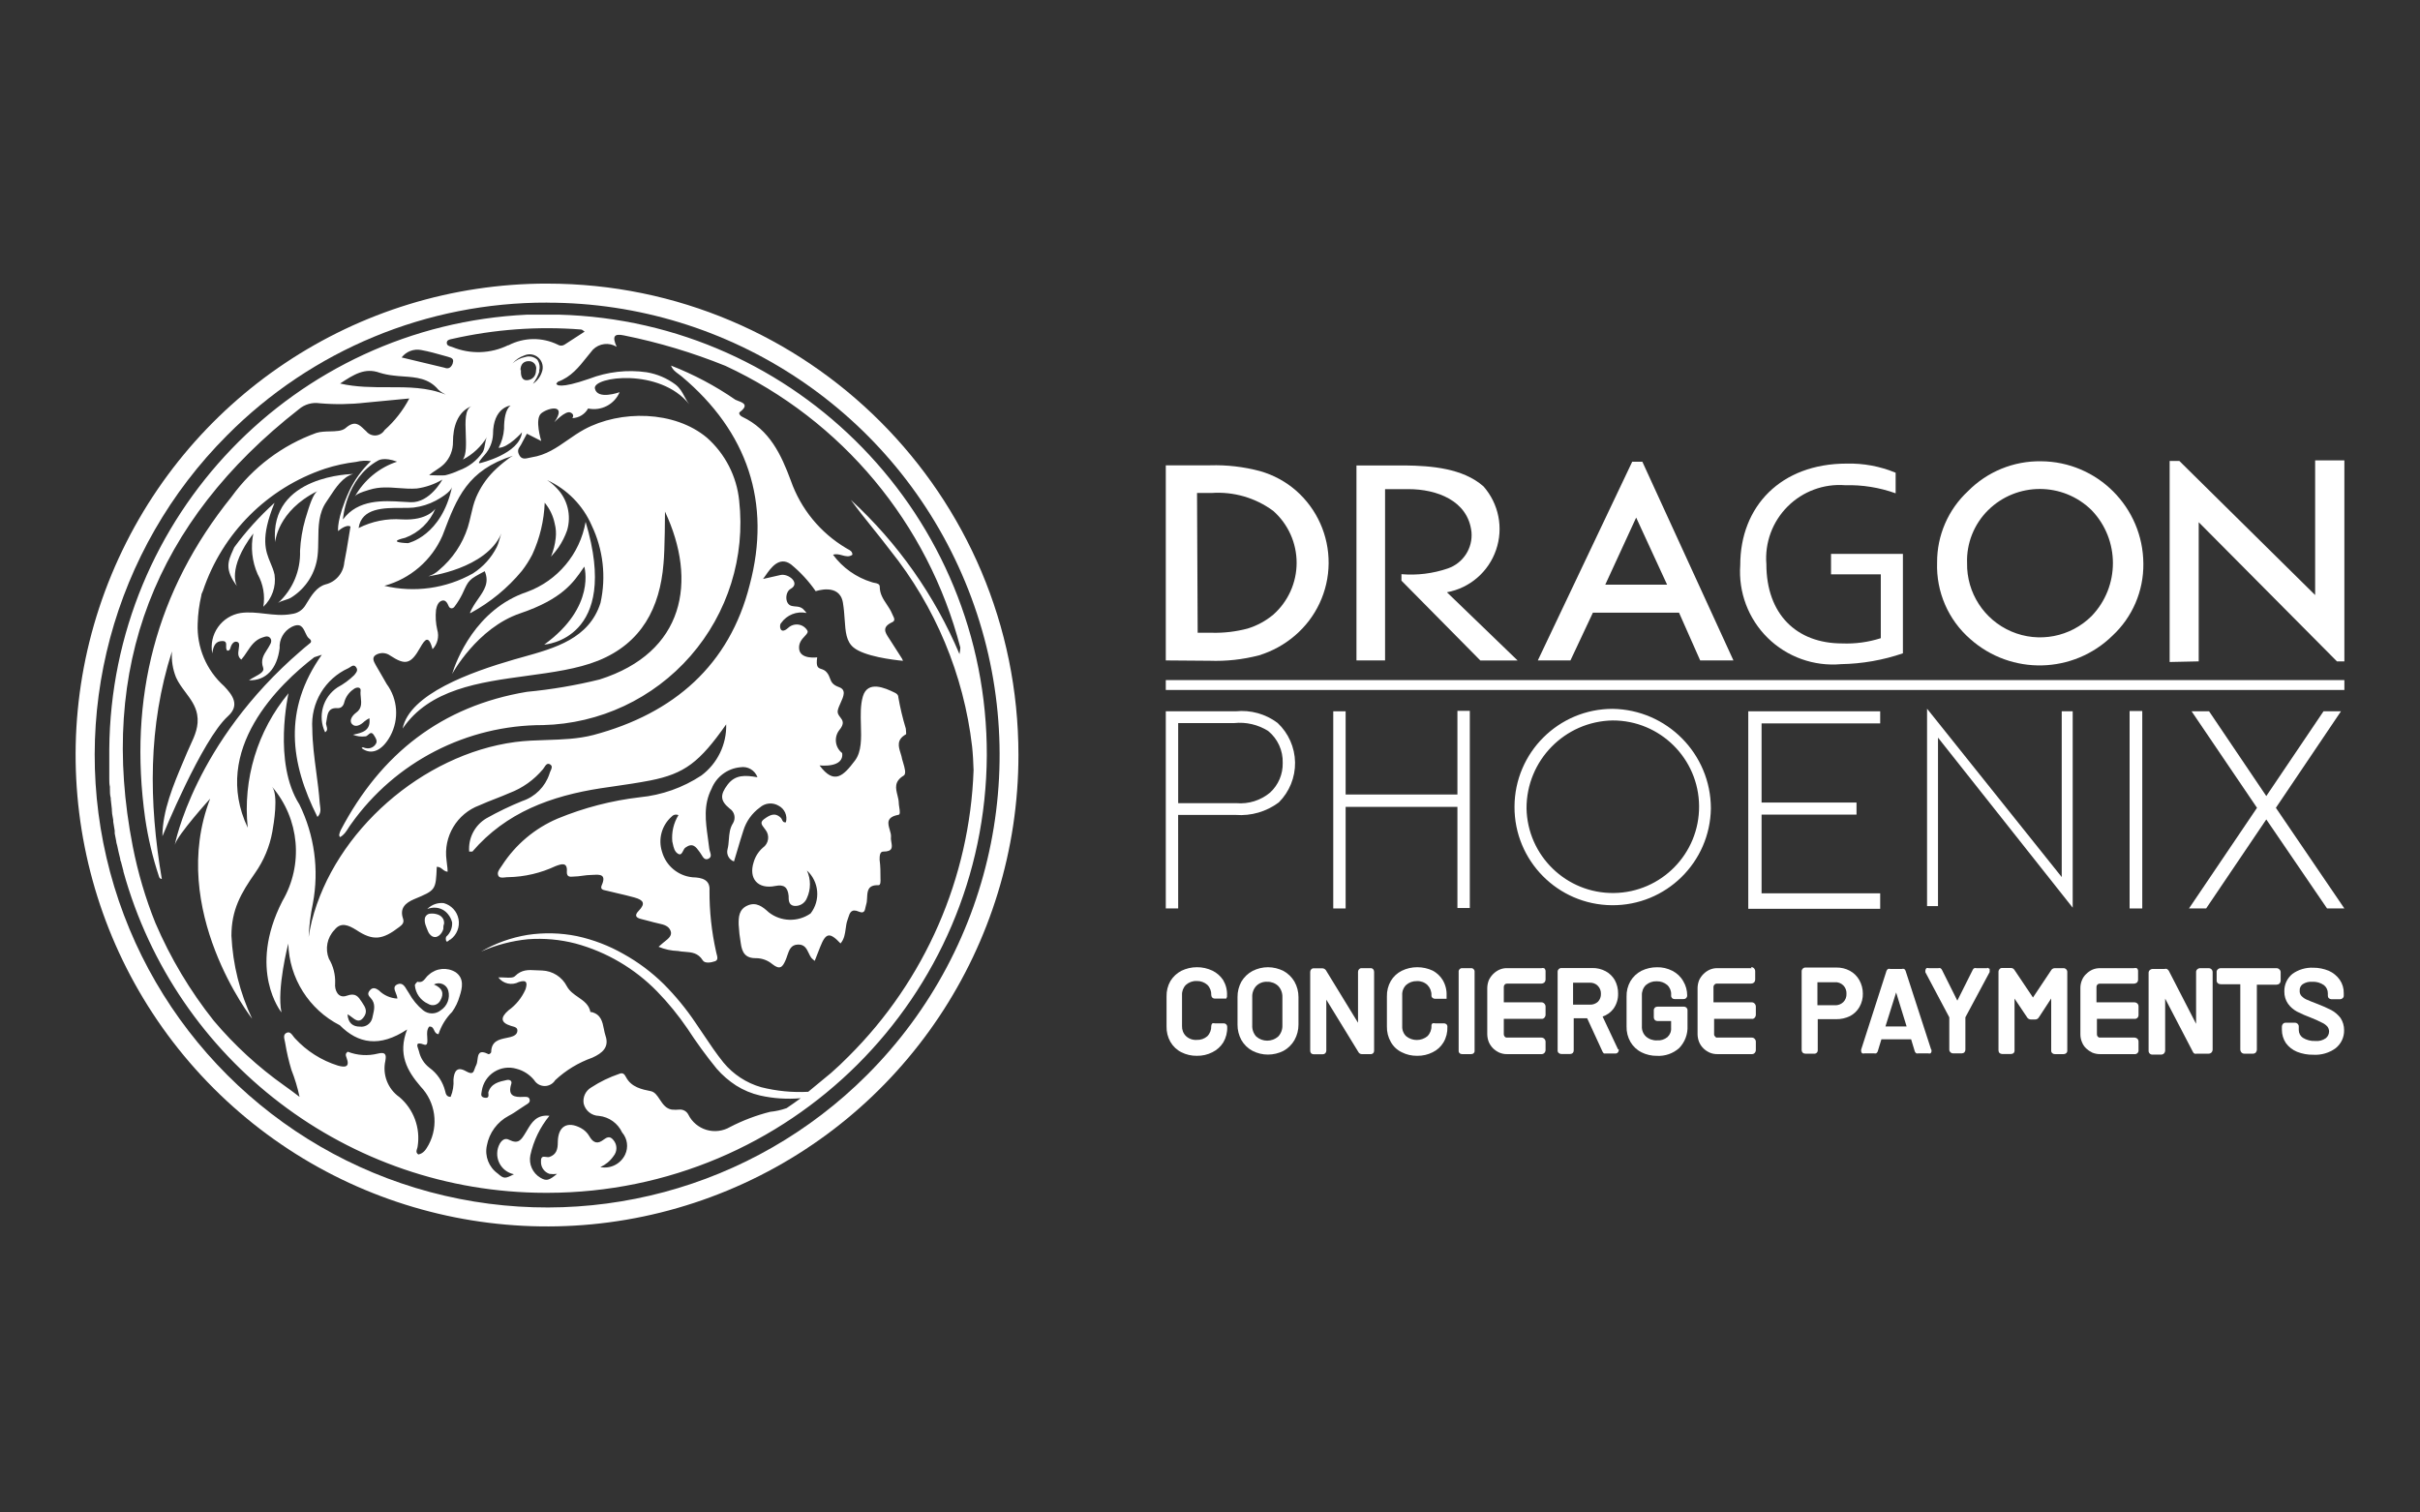 <svg width="128" height="80" viewBox="0 0 128 80" fill="none" xmlns="http://www.w3.org/2000/svg">
<rect x="0" y="0" width="128" height="80" fill="#333333" stroke="none"/>
<g id="logo / payment method / dragon phoenix / white">
<g id="logo">
<path d="M27.517 32.44C25.221 33.219 23.913 35.652 23.913 35.652C24.128 34.946 25.149 32.226 27.869 31.31C29.492 30.717 30.677 29.303 30.975 27.603C32.845 33.853 28.785 34.095 28.785 34.095C31.557 32.088 30.904 29.969 30.904 29.969L30.851 30.046C30.334 30.807 29.736 31.688 27.517 32.44Z" fill="white"/>
<path d="M23.599 49.547C23.816 49.356 23.932 49.077 23.914 48.789C23.874 48.63 23.802 48.483 23.698 48.357C23.539 48.153 23.302 48.027 23.043 48.011C22.893 48 22.74 48.025 22.599 48.082C22.826 47.85 23.146 47.735 23.468 47.768C23.872 47.877 24.175 48.206 24.253 48.617C24.329 49.026 24.164 49.445 23.829 49.691C23.805 49.691 23.776 49.716 23.745 49.742C23.71 49.773 23.673 49.806 23.638 49.803C23.573 49.796 23.579 49.625 23.579 49.625L23.599 49.547Z" fill="white"/>
<path d="M23.154 48.372C23.03 48.328 22.899 48.312 22.768 48.325C22.629 48.329 22.508 48.426 22.474 48.562C22.455 48.682 22.467 48.805 22.507 48.921C22.547 49.039 22.592 49.149 22.638 49.26C22.679 49.36 22.748 49.445 22.834 49.509C23.115 49.687 23.383 49.391 23.449 49.137C23.449 49.045 23.449 48.954 23.487 48.862C23.495 48.775 23.48 48.686 23.442 48.607C23.379 48.495 23.277 48.411 23.155 48.372H23.154Z" fill="white"/>
<path d="M14.555 28.682C14.555 28.682 14.654 27.028 16.805 25.968C16.564 26.088 16.341 26.825 16.214 27.245C16.19 27.325 16.169 27.395 16.152 27.445C15.993 27.995 15.899 28.562 15.87 29.133C15.907 30.179 15.481 31.189 14.706 31.893C14.796 31.827 14.929 31.785 15.062 31.742C15.181 31.705 15.301 31.667 15.393 31.611C16.176 31.127 16.694 30.31 16.798 29.394C16.829 29.12 16.832 28.835 16.835 28.549C16.842 27.848 16.849 27.138 17.263 26.543C17.317 26.465 17.374 26.377 17.434 26.286C17.747 25.807 18.138 25.209 18.682 25.072C18.682 25.072 14.222 25.105 14.555 28.681V28.682Z" fill="white"/>
<path d="M12.535 31.002C12.535 31.002 11.972 30.107 13.398 28.217C13.25 28.941 13.329 29.693 13.627 30.368C13.922 30.892 14.029 31.503 13.928 32.094C14.389 31.658 14.61 31.028 14.522 30.399C14.474 30.173 14.393 29.977 14.309 29.779C14.042 29.14 13.76 28.464 14.522 26.594C13.734 27.305 13.019 28.094 12.39 28.949C12.367 29.002 12.344 29.053 12.322 29.103C12.063 29.682 11.867 30.118 12.535 31.002Z" fill="white"/>
<path d="M19.375 25.098V24.927C19.377 24.984 19.377 25.04 19.375 25.098Z" fill="white"/>
<path fill-rule="evenodd" clip-rule="evenodd" d="M52.195 39.956C52.231 27.326 42.181 16.977 29.556 16.643H27.881C15.58 17.226 5.877 27.318 5.78 39.635V41.172C5.78 41.323 5.78 41.473 5.813 41.617V41.715C5.813 41.884 5.813 42.047 5.858 42.211V42.277L5.917 42.8V42.859C5.917 42.98 5.94 43.104 5.963 43.225C5.972 43.274 5.982 43.322 5.989 43.369C5.992 43.399 5.992 43.43 5.989 43.46L6.067 43.939C6.071 43.985 6.071 44.034 6.067 44.081L6.146 44.487C6.146 44.542 6.163 44.598 6.179 44.654C6.186 44.676 6.193 44.699 6.198 44.722C6.207 44.757 6.215 44.801 6.225 44.848C6.237 44.907 6.249 44.972 6.264 45.029C6.273 45.068 6.283 45.11 6.293 45.154C6.31 45.228 6.328 45.308 6.349 45.382C6.363 45.434 6.365 45.463 6.366 45.485C6.368 45.513 6.369 45.529 6.395 45.565C6.428 45.706 6.467 45.846 6.505 45.987L6.525 46.057V46.089C9.301 56.125 18.43 63.08 28.844 63.092H28.967C41.752 63.073 52.126 52.74 52.195 39.955V39.956ZM42.752 57.748C41.915 57.793 41.074 57.711 40.261 57.506C39.479 57.283 38.783 56.827 38.265 56.199C37.886 55.73 37.547 55.224 37.203 54.711C37.067 54.508 36.93 54.303 36.789 54.1C36.296 53.364 35.733 52.68 35.108 52.052C34.474 51.426 33.756 50.89 32.976 50.457C32.21 50.02 31.381 49.701 30.518 49.515C29.657 49.34 28.771 49.319 27.902 49.45C27.035 49.592 26.202 49.891 25.443 50.333C26.232 49.984 27.07 49.763 27.928 49.679C28.775 49.617 29.628 49.693 30.453 49.908C32.086 50.353 33.572 51.227 34.755 52.439C35.344 53.044 35.88 53.701 36.357 54.4C36.836 55.136 37.352 55.846 37.907 56.526C38.208 56.872 38.555 57.172 38.941 57.421C39.329 57.664 39.755 57.842 40.202 57.945C40.907 58.103 41.633 58.151 42.353 58.088C42.105 58.271 41.856 58.442 41.608 58.612C41.327 58.713 41.034 58.778 40.738 58.807C40 58.992 39.288 59.262 38.612 59.612C38.236 59.831 37.787 59.886 37.369 59.763C36.952 59.639 36.603 59.347 36.409 58.957C36.32 58.78 36.132 58.672 35.931 58.69C35.8 58.703 35.666 58.703 35.533 58.69C35.218 58.641 35.053 58.391 34.898 58.156C34.763 57.951 34.635 57.758 34.422 57.715L34.413 57.713C33.957 57.622 33.394 57.509 33.114 56.977C33.029 56.806 32.936 56.721 32.754 56.799C32.231 56.977 31.732 57.217 31.27 57.52C30.973 57.693 30.815 58.031 30.871 58.37C30.96 58.747 31.294 59.016 31.681 59.023C32.214 59.08 32.679 59.413 32.905 59.899C33.188 60.226 33.249 60.688 33.062 61.077C32.824 61.567 32.287 61.836 31.754 61.731C32.032 61.606 32.273 61.407 32.447 61.155C32.656 60.909 32.656 60.55 32.447 60.305C32.249 60.052 32.085 60.167 31.914 60.288C31.887 60.307 31.86 60.327 31.832 60.345C31.517 60.547 31.315 60.345 31.178 60.108C31.072 59.92 30.913 59.765 30.72 59.664C30.007 59.285 29.511 59.566 29.504 60.416C29.504 60.796 29.426 61.071 29.06 61.195C29.004 61.211 28.939 61.202 28.877 61.193C28.736 61.173 28.605 61.155 28.614 61.437C28.6 61.731 28.785 61.999 29.065 62.09C29.198 62.107 29.332 62.107 29.464 62.09C29.032 62.443 28.902 62.482 28.581 62.292C28.171 62.049 27.958 61.572 28.052 61.103C28.219 60.338 28.564 59.623 29.06 59.018C28.379 58.94 28.114 59.386 27.891 59.762C27.866 59.805 27.841 59.847 27.816 59.887L27.793 59.924C27.566 60.295 27.421 60.532 26.934 60.291C26.725 60.174 26.554 60.291 26.437 60.488C26.265 60.796 26.251 61.168 26.398 61.489C26.545 61.809 26.836 62.04 27.183 62.109C26.718 62.346 26.66 62.365 26.326 62.071C25.857 61.736 25.63 61.155 25.751 60.593C25.876 59.918 26.301 59.339 26.908 59.018C27.101 58.921 27.281 58.798 27.46 58.674C27.574 58.596 27.687 58.519 27.804 58.448L27.827 58.434C27.938 58.367 28.05 58.301 28.013 58.154C27.977 58.013 27.864 58.015 27.741 58.017C27.727 58.017 27.713 58.017 27.698 58.017C27.202 58.048 26.836 57.976 27.045 57.323C27.097 57.146 26.927 57.094 26.796 57.127C26.392 57.212 25.967 57.31 25.828 57.781C25.828 57.795 25.829 57.81 25.831 57.826L25.833 57.85C25.844 57.966 25.855 58.095 25.639 58.062C25.424 58.029 25.448 57.895 25.471 57.771C25.476 57.745 25.48 57.72 25.483 57.696C25.546 57.283 25.786 56.917 26.139 56.694C26.493 56.471 26.926 56.412 27.327 56.533C27.692 56.628 28.017 56.84 28.256 57.134C28.373 57.325 28.584 57.443 28.811 57.443C29.036 57.443 29.248 57.325 29.366 57.134C29.932 56.606 30.6 56.202 31.329 55.944C31.871 55.702 32.231 55.382 32.028 54.786C31.99 54.674 31.965 54.551 31.941 54.427C31.865 54.045 31.787 53.654 31.289 53.531H31.23C31.157 53.139 30.873 52.944 30.582 52.743C30.354 52.586 30.121 52.425 29.981 52.164C29.727 51.672 29.228 51.354 28.673 51.333C28.564 51.333 28.457 51.327 28.354 51.321C27.955 51.297 27.594 51.275 27.242 51.627C27.144 51.728 26.938 51.718 26.706 51.705C26.593 51.7 26.474 51.693 26.359 51.7C26.612 52.036 27.072 52.138 27.444 51.941C27.888 51.798 27.895 52.007 27.797 52.327C27.601 52.773 27.291 53.157 26.895 53.44C26.457 53.818 26.476 54.093 27.026 54.262C27.052 54.271 27.08 54.279 27.109 54.286C27.234 54.318 27.371 54.354 27.366 54.518C27.359 54.72 27.175 54.805 27 54.852C26.931 54.869 26.861 54.883 26.791 54.898C26.386 54.982 25.991 55.065 25.979 55.655C25.979 55.696 25.868 55.774 25.842 55.76C25.327 55.501 25.293 55.766 25.257 56.041C25.243 56.148 25.229 56.256 25.188 56.336C25.152 56.403 25.129 56.47 25.108 56.53C25.039 56.73 24.995 56.857 24.639 56.656C24.175 56.396 24.024 56.656 23.985 57.094C24.008 57.409 23.957 57.726 23.834 58.017C23.618 58.017 23.579 57.86 23.547 57.716C23.424 57.219 23.13 56.78 22.716 56.479C22.433 56.262 22.236 55.952 22.16 55.605C22.151 55.572 22.138 55.534 22.124 55.495C22.055 55.304 21.977 55.087 22.422 55.249C22.606 55.32 22.606 55.143 22.605 55.019L22.605 55.009C22.605 54.954 22.602 54.898 22.598 54.842C22.585 54.659 22.571 54.473 22.697 54.302C22.861 54.281 22.909 54.382 22.959 54.488C23.005 54.585 23.053 54.685 23.193 54.701C23.338 54.258 23.584 53.854 23.912 53.524C24.093 53.271 24.227 52.991 24.311 52.693C24.456 52.249 24.56 51.752 24.102 51.425C23.654 51.147 23.074 51.201 22.683 51.556C22.62 51.598 22.57 51.661 22.521 51.724C22.416 51.857 22.311 51.991 22.075 51.928C22.075 51.928 21.939 52.052 21.944 52.119C21.981 52.544 22.246 52.917 22.638 53.092C22.746 53.163 22.879 53.185 23.005 53.153C23.129 53.118 23.234 53.032 23.292 52.916C23.501 52.55 23.409 52.261 22.951 52.073C23.093 51.995 23.263 51.987 23.411 52.051C23.56 52.114 23.67 52.242 23.711 52.399C23.817 52.796 23.655 53.215 23.311 53.438C23.04 53.657 22.655 53.657 22.381 53.438C22.075 53.188 21.821 52.878 21.63 52.531C21.593 52.482 21.559 52.425 21.525 52.366C21.406 52.163 21.28 51.949 21.016 52.066C20.792 52.165 20.863 52.344 20.938 52.531C20.976 52.627 21.016 52.726 21.016 52.818C20.647 52.798 20.296 52.643 20.035 52.38C19.884 52.275 19.72 52.197 19.564 52.38C19.407 52.563 19.492 52.667 19.61 52.792C19.872 53.077 19.796 53.4 19.724 53.704C19.711 53.756 19.699 53.807 19.689 53.858C19.615 54.15 19.333 54.342 19.034 54.302C18.675 54.302 18.413 54.124 18.381 53.649C18.458 53.687 18.532 53.744 18.605 53.8C18.804 53.953 18.994 54.098 19.205 53.844C19.48 53.513 19.318 53.271 19.148 53.015L19.126 52.982C18.949 52.714 18.806 52.498 18.341 52.667C17.876 52.837 17.688 52.353 17.726 52.014C17.745 51.555 17.63 51.099 17.394 50.706C17.186 50.187 17.302 49.593 17.688 49.189C18.028 48.757 18.42 48.926 18.845 49.189C19.734 49.783 20.238 49.712 21.128 49.025C21.284 48.907 21.388 48.796 21.317 48.587C21.127 48.031 21.453 47.756 21.892 47.566L21.911 47.558C23.05 47.083 23.05 47.082 23.102 45.847C23.241 45.847 23.326 45.914 23.409 45.981C23.486 46.042 23.561 46.102 23.677 46.108C23.677 45.979 23.661 45.857 23.645 45.737C23.634 45.658 23.624 45.58 23.618 45.501C23.445 44.243 24.168 43.037 25.358 42.596C25.633 42.471 25.915 42.361 26.2 42.25C26.45 42.152 26.703 42.053 26.953 41.943C27.637 41.684 28.242 41.253 28.712 40.694C28.737 40.665 28.761 40.629 28.785 40.591C28.864 40.469 28.948 40.338 29.098 40.433C29.238 40.52 29.179 40.648 29.12 40.778C29.095 40.831 29.071 40.885 29.06 40.936C28.835 41.614 28.304 42.145 27.627 42.368C26.974 42.633 26.338 42.94 25.725 43.284C25.111 43.649 24.76 44.331 24.816 45.043H24.985C26.77 42.963 29.157 42.1 31.773 41.694C32.003 41.66 32.234 41.626 32.465 41.593C33.106 41.5 33.749 41.407 34.389 41.283C36.214 40.923 37.004 40.315 38.41 38.314C38.438 39.372 37.95 40.378 37.102 41.015C36.123 41.662 35.001 42.058 33.833 42.171C32.343 42.345 30.884 42.724 29.497 43.296C28.29 43.809 27.265 44.673 26.554 45.774C26.534 45.806 26.512 45.838 26.488 45.871C26.392 46.007 26.289 46.153 26.352 46.305C26.409 46.443 26.57 46.425 26.724 46.407C26.782 46.401 26.838 46.394 26.888 46.396C27.749 46.379 28.599 46.18 29.38 45.814L29.393 45.809C29.691 45.699 30.032 45.574 29.981 46.128C29.981 46.395 30.157 46.38 30.32 46.366L30.347 46.364C30.501 46.364 30.655 46.342 30.808 46.321C30.962 46.3 31.116 46.279 31.27 46.279C31.312 46.279 31.359 46.276 31.407 46.273C31.713 46.257 32.09 46.236 31.825 46.828C31.735 47.038 31.9 47.072 32.039 47.101L32.074 47.108C32.269 47.158 32.466 47.203 32.663 47.249C32.96 47.318 33.257 47.386 33.551 47.469C34.043 47.606 34.153 47.789 33.788 48.169C33.551 48.411 33.617 48.541 33.924 48.613C34.064 48.646 34.2 48.683 34.335 48.719C34.496 48.763 34.657 48.807 34.821 48.842C35.122 48.907 35.376 48.973 35.474 49.248C35.559 49.483 35.352 49.648 35.163 49.797C35.133 49.821 35.103 49.845 35.075 49.868L34.833 50.078C35.158 50.215 35.507 50.29 35.86 50.3C35.978 50.326 36.102 50.335 36.226 50.344C36.573 50.37 36.922 50.396 37.168 50.791C37.266 50.968 37.6 50.922 37.821 50.843C37.993 50.782 37.946 50.611 37.904 50.459C37.892 50.414 37.88 50.371 37.874 50.333C37.638 49.278 37.522 48.198 37.527 47.115C37.574 46.533 37.135 46.415 36.639 46.403C35.869 46.333 35.223 45.794 35.016 45.05C34.799 44.38 35.003 43.648 35.533 43.186C35.623 43.087 35.765 43.059 35.886 43.113C35.629 43.53 35.515 44.019 35.559 44.507L35.567 44.54C35.573 44.566 35.578 44.592 35.584 44.619L35.585 44.621C35.63 44.831 35.678 45.05 35.867 45.161C36.01 45.244 36.069 45.129 36.131 45.007C36.165 44.94 36.201 44.87 36.252 44.833C36.636 44.553 36.809 44.794 36.995 45.051C37.008 45.07 37.023 45.09 37.036 45.109C37.062 45.141 37.085 45.18 37.109 45.221C37.192 45.359 37.282 45.508 37.468 45.423C37.645 45.341 37.598 45.189 37.553 45.042C37.536 44.988 37.52 44.935 37.515 44.886C37.494 44.7 37.468 44.513 37.442 44.327C37.319 43.448 37.196 42.572 37.638 41.715C37.892 41.084 38.478 40.646 39.155 40.583C39.547 40.515 39.93 40.739 40.064 41.112C39.411 40.995 38.889 40.969 38.483 41.504C38.077 42.042 38.09 42.355 38.593 42.767C38.849 42.931 38.929 43.269 38.776 43.533C38.597 43.807 38.574 44.108 38.551 44.406C38.538 44.577 38.525 44.748 38.483 44.912C38.407 45.185 38.555 45.47 38.822 45.565C38.886 45.355 38.948 45.146 39.01 44.939C39.11 44.599 39.21 44.264 39.319 43.931C39.469 43.441 39.774 43.015 40.188 42.714C40.463 42.468 40.866 42.428 41.183 42.617C41.501 42.781 41.662 43.146 41.569 43.492C41.436 43.515 41.399 43.435 41.363 43.358C41.346 43.32 41.328 43.283 41.301 43.258C40.98 42.944 40.7 43.121 40.418 43.322C40.184 43.492 40.289 43.629 40.411 43.787C40.435 43.819 40.461 43.852 40.484 43.885C40.6 44.028 40.65 44.211 40.624 44.392C40.598 44.574 40.497 44.737 40.346 44.84C40.119 45.04 39.953 45.301 39.867 45.591C39.58 46.474 40.084 47.05 41.013 46.861C41.464 46.769 41.667 46.927 41.712 47.383C41.712 47.613 41.712 47.861 41.987 47.913C42.285 47.952 42.572 47.782 42.68 47.502C42.893 47.037 42.893 46.506 42.68 46.044C43.327 46.633 43.411 47.62 42.877 48.313C42.206 48.784 41.305 48.761 40.66 48.254C40.346 47.967 40.005 47.691 39.542 47.894C39.077 48.097 39.063 48.509 39.07 48.907C39.088 49.238 39.125 49.569 39.182 49.895C39.247 50.372 39.417 50.699 40.012 50.68C40.322 50.688 40.619 50.8 40.855 51C41.261 51.321 41.398 51.143 41.555 50.777C41.589 50.7 41.616 50.619 41.642 50.539C41.742 50.245 41.834 49.97 42.21 49.96C42.554 49.95 42.664 50.179 42.774 50.411C42.816 50.5 42.859 50.59 42.915 50.666C42.97 50.722 43.03 50.776 43.093 50.823C43.202 50.556 43.295 50.314 43.387 50.072C43.681 49.334 43.883 49.293 44.458 49.901C44.657 49.67 44.693 49.395 44.73 49.125C44.751 48.967 44.772 48.81 44.825 48.665C44.84 48.623 44.854 48.579 44.868 48.535C44.946 48.286 45.022 48.043 45.433 48.221C45.711 48.339 45.746 48.159 45.78 47.984C45.789 47.936 45.799 47.889 45.813 47.848C45.851 47.739 45.857 47.608 45.864 47.477C45.88 47.138 45.896 46.798 46.466 46.821C46.584 46.821 46.578 46.605 46.571 46.474C46.571 46.141 46.571 45.821 46.525 45.48C46.525 45.304 46.525 45.036 46.722 45.043C47.231 45.043 47.19 44.8 47.147 44.548C47.132 44.458 47.116 44.366 47.126 44.285C47.14 44.163 47.1 44.026 47.059 43.888C46.963 43.558 46.865 43.225 47.506 43.101C47.628 43.101 47.596 42.897 47.565 42.702C47.553 42.624 47.541 42.547 47.539 42.486C47.539 42.346 47.503 42.203 47.468 42.061C47.377 41.698 47.286 41.338 47.793 41.027C47.949 40.938 47.852 40.616 47.769 40.337C47.749 40.272 47.73 40.21 47.715 40.153C47.7 40.05 47.667 39.944 47.633 39.837C47.524 39.488 47.411 39.129 47.912 38.843C47.938 38.843 47.929 38.753 47.921 38.663C47.916 38.619 47.912 38.575 47.912 38.542C47.745 37.993 47.612 37.435 47.513 36.868C47.513 36.751 47.427 36.685 47.316 36.633C46.806 36.384 45.898 35.98 45.642 36.83C45.506 37.284 45.521 37.818 45.536 38.345C45.557 39.056 45.577 39.754 45.224 40.224C44.609 41.041 44.125 41.532 43.347 40.485C43.347 40.485 44.655 40.642 44.544 39.831C44.173 39.543 44.1 39.011 44.38 38.634C44.694 38.261 44.569 38.1 44.443 37.938C44.361 37.833 44.279 37.727 44.315 37.562C44.341 37.444 44.401 37.311 44.462 37.177C44.616 36.836 44.775 36.486 44.38 36.346C44.028 36.22 43.969 36.064 43.901 35.884C43.864 35.784 43.823 35.676 43.727 35.562C43.634 35.451 43.532 35.416 43.443 35.386C43.273 35.329 43.15 35.288 43.223 34.769C43.223 34.769 42.334 34.895 42.269 34.331C42.231 34.006 42.42 33.804 42.566 33.648C42.671 33.535 42.753 33.448 42.706 33.357C42.606 33.183 42.431 33.064 42.232 33.037C42.032 33.01 41.831 33.074 41.685 33.213C41.234 33.619 41.203 33.049 41.313 32.958C41.614 32.524 42.144 32.312 42.661 32.422C42.661 32.422 42.497 32.22 42.464 32.199C42.334 32.099 42.216 32.089 42.086 32.078C42.02 32.072 41.951 32.067 41.876 32.049C41.496 31.964 41.517 31.311 41.818 31.147C42.353 30.853 41.706 30.317 41.281 30.414L40.359 30.623C40.397 30.576 40.441 30.513 40.49 30.442C40.765 30.047 41.216 29.398 41.837 29.852C42.337 30.262 42.777 30.739 43.145 31.271C43.145 31.271 44.406 30.82 44.583 31.872C44.638 32.197 44.658 32.502 44.678 32.784C44.721 33.416 44.756 33.925 45.146 34.247C45.708 34.711 47.199 34.9 47.761 34.953C47.735 34.878 47.698 34.807 47.651 34.744L47.081 33.854C47.06 33.821 47.039 33.789 47.017 33.756C46.817 33.453 46.631 33.172 47.185 32.913C47.368 32.834 47.298 32.695 47.231 32.562C47.214 32.528 47.197 32.494 47.185 32.462C47.114 32.286 47.009 32.129 46.904 31.971C46.718 31.694 46.532 31.415 46.532 31.036C46.532 30.883 46.392 30.856 46.256 30.829C46.206 30.82 46.156 30.81 46.114 30.794C45.291 30.544 44.57 30.034 44.061 29.342C44.23 29.286 44.391 29.329 44.547 29.372C44.733 29.422 44.911 29.47 45.086 29.342C45.086 29.171 44.966 29.108 44.848 29.046C44.813 29.028 44.778 29.009 44.747 28.988C43.388 28.179 42.355 26.918 41.83 25.425C41.32 24.045 40.705 22.731 39.267 22.05C39.155 22.005 39.044 21.862 39.13 21.796C39.626 21.421 39.295 21.298 39.046 21.206C38.986 21.183 38.932 21.163 38.894 21.142C37.835 20.41 36.693 19.805 35.493 19.337C35.574 19.556 35.741 19.678 35.903 19.795C35.953 19.831 36.003 19.867 36.05 19.906C39.542 22.835 40.81 26.59 39.653 30.938C38.586 35.175 35.644 37.744 31.387 38.876C30.569 39.088 29.739 39.114 28.908 39.141C28.352 39.158 27.795 39.176 27.242 39.249C22.357 39.903 17.707 43.944 16.49 48.724C16.426 48.999 16.367 49.28 16.326 49.562C16.351 48.963 16.426 48.369 16.549 47.782C16.883 46.008 16.633 44.172 15.837 42.551C14.418 40.328 15.262 36.666 15.262 36.666C13.615 38.651 12.837 41.216 13.103 43.78C11.142 39.635 14.798 36.163 16.622 34.763L17.021 34.632C14.961 37.549 15.353 40.354 16.791 43.212C16.986 43.017 16.956 42.805 16.927 42.607C16.92 42.559 16.913 42.512 16.91 42.467C16.872 41.922 16.8 41.377 16.727 40.833C16.626 40.07 16.525 39.306 16.518 38.544C16.422 37.18 17.187 35.902 18.433 35.339C18.461 35.324 18.49 35.305 18.52 35.286C18.623 35.218 18.729 35.148 18.832 35.287C18.946 35.441 18.861 35.55 18.776 35.658C18.764 35.673 18.752 35.689 18.74 35.705C18.476 35.965 18.177 36.183 17.852 36.358C17.073 36.876 16.792 37.889 17.197 38.733C17.338 38.636 17.306 38.523 17.274 38.409C17.253 38.337 17.233 38.265 17.256 38.197C17.266 38.145 17.274 38.091 17.283 38.038C17.331 37.723 17.379 37.417 17.871 37.457C18.073 37.457 18.178 37.307 18.217 37.117C18.295 36.852 18.46 36.621 18.688 36.464C18.845 36.327 19.107 36.32 19.074 36.548C19.06 36.66 19.073 36.779 19.085 36.899C19.114 37.185 19.145 37.478 18.832 37.699C18.636 37.843 18.446 38.111 18.623 38.301C18.8 38.491 19.067 38.359 19.276 38.157C19.358 38.092 19.445 38.034 19.538 37.988C19.623 38.641 19.179 38.758 18.669 38.862C18.875 38.947 19.101 38.976 19.322 38.949C19.378 38.949 19.429 38.904 19.479 38.86C19.571 38.779 19.661 38.699 19.78 38.89C19.788 38.902 19.796 38.915 19.803 38.928C19.877 39.047 19.957 39.178 19.898 39.313C19.795 39.518 19.564 39.625 19.342 39.569C19.318 39.569 19.294 39.559 19.269 39.549C19.219 39.528 19.169 39.508 19.126 39.569C19.642 39.968 20.224 39.706 20.65 38.916C21.116 38.042 21.041 36.979 20.454 36.182C20.349 35.993 20.239 35.805 20.13 35.619C20.049 35.481 19.969 35.344 19.891 35.208L19.868 35.166C19.767 34.984 19.649 34.773 19.891 34.633C20.129 34.498 20.424 34.516 20.643 34.678C21.441 35.201 21.729 35.136 22.226 34.253C22.5 33.77 22.677 33.599 22.88 34.338C23.141 34.065 23.236 33.674 23.128 33.312C23.047 32.967 23.025 32.611 23.063 32.259C23.102 32.056 23.167 31.846 23.364 31.775C23.56 31.703 23.665 31.898 23.729 32.056C23.795 32.213 23.965 32.22 24.063 32.056C24.217 31.851 24.35 31.632 24.462 31.402L24.47 31.384C24.795 30.664 24.797 30.66 25.639 30.213C25.893 30.812 25.611 31.218 25.292 31.676C25.135 31.902 24.969 32.141 24.854 32.422H24.895C25.931 31.861 26.849 31.107 27.601 30.199C27.812 29.926 27.998 29.635 28.156 29.329C28.553 28.468 28.775 27.537 28.811 26.59C29.076 26.908 29.258 27.287 29.34 27.694C29.405 27.944 29.423 28.204 29.393 28.459C29.358 28.797 29.273 29.127 29.144 29.441C29.289 29.286 29.422 29.122 29.544 28.949C29.731 28.671 29.883 28.371 29.995 28.053C30.232 27.261 30.019 26.401 29.438 25.812C29.288 25.652 29.119 25.512 28.936 25.393C29.991 25.873 30.832 26.728 31.296 27.792C31.905 29.068 32.069 30.512 31.761 31.893C31.158 33.776 29.371 34.275 27.631 34.76L27.629 34.76C27.48 34.802 27.33 34.844 27.182 34.886C24.92 35.542 21.657 36.704 21.297 38.536C22.718 36.446 25.344 36.089 27.873 35.746C29.221 35.562 30.542 35.383 31.636 34.946C33.943 34.017 34.906 32.14 35.094 29.819C35.167 29.12 35.173 27.06 35.173 27.06C36.9 30.742 36.212 34.514 31.714 35.94C30.45 36.252 29.165 36.47 27.869 36.593C23.351 37.345 20.14 39.883 18.028 43.898C17.988 43.977 17.96 44.062 17.942 44.147C17.942 44.179 17.942 44.226 17.983 44.278C18.189 44.172 18.306 43.987 18.421 43.806C18.469 43.73 18.517 43.654 18.571 43.585C20.905 40.296 24.693 38.346 28.726 38.352C31.724 38.28 34.553 36.952 36.524 34.694C38.496 32.434 39.43 29.452 39.096 26.472C38.964 25.19 38.355 24.004 37.391 23.151C35.676 21.711 32.812 21.679 30.904 22.712C30.594 22.881 30.31 23.078 30.028 23.274C29.447 23.678 28.878 24.074 28.123 24.188C28.078 24.195 28.031 24.206 27.984 24.217C27.793 24.262 27.596 24.309 27.47 24.079C27.344 23.848 27.42 23.734 27.502 23.611C27.523 23.581 27.544 23.549 27.562 23.516C27.595 23.455 27.623 23.399 27.654 23.341C27.708 23.236 27.769 23.12 27.869 22.94L28.628 23.326C28.628 23.326 28.262 22.163 28.628 21.862C28.994 21.561 30.008 21.338 29.321 22.332C29.321 22.332 29.903 21.711 30.164 21.815C30.427 21.921 30.269 22.116 30.269 22.116C30.619 22.107 30.936 21.912 31.106 21.606C31.796 21.754 32.496 21.393 32.773 20.744C32.773 20.744 31.59 21.174 31.465 20.547C31.343 19.919 34.908 19.437 36.461 21.389C36.354 21.252 36.277 21.109 36.201 20.967C36.082 20.745 35.965 20.527 35.735 20.345C35.284 20.007 34.761 19.783 34.204 19.69C33.177 19.542 32.127 19.663 31.158 20.037C29.589 20.58 29.438 20.365 29.426 20.291C29.452 20.253 29.482 20.219 29.518 20.187C30.203 19.941 30.629 19.405 31.047 18.878C31.151 18.748 31.255 18.617 31.361 18.493C31.694 18.159 32.213 18.096 32.616 18.342C32.367 17.787 32.486 17.631 33.003 17.741C34.837 18.11 36.635 18.65 38.37 19.351C44.529 22.213 49.086 27.679 50.795 34.253C50.787 34.37 50.772 34.486 50.75 34.599C49.442 31.498 47.48 28.715 45.002 26.439C45.375 26.954 45.777 27.455 46.18 27.957C46.484 28.336 46.788 28.715 47.08 29.101C49.472 32.086 50.975 35.684 51.417 39.484C51.462 39.903 51.482 40.321 51.495 40.74C51.292 46.439 48.931 51.847 44.89 55.87C44.59 56.177 44.275 56.471 43.955 56.753L42.752 57.746V57.748ZM8.218 48.817C7.693 47.509 7.293 46.153 7.022 44.77C5.172 35.292 8.218 27.576 15.81 21.645C16.113 21.385 16.514 21.27 16.909 21.33C17.715 21.4 18.528 21.389 19.335 21.297L21.649 21.076C21.318 21.707 20.875 22.275 20.341 22.749C20.241 22.913 20.067 23.018 19.875 23.032C19.682 23.046 19.495 22.963 19.373 22.814C19.333 22.779 19.295 22.742 19.257 22.706C18.991 22.45 18.755 22.222 18.269 22.651C18.079 22.803 17.775 22.81 17.453 22.818C17.209 22.823 16.954 22.829 16.731 22.899C14.935 23.544 13.371 24.72 12.253 26.268C8.232 31.252 6.793 36.941 7.676 43.272C7.829 44.319 8.073 45.352 8.408 46.357C8.421 46.432 8.484 46.489 8.559 46.493C7.866 42.42 7.826 38.418 9.094 34.456C9.062 34.925 9.135 35.393 9.31 35.829C9.436 36.112 9.623 36.363 9.809 36.612C10.079 36.974 10.348 37.334 10.428 37.791C10.537 38.405 10.3 38.916 10.07 39.411C10.011 39.538 9.952 39.665 9.9 39.792C9.838 39.94 9.774 40.09 9.71 40.243L9.708 40.246C9.178 41.499 8.591 42.886 8.591 44.231C8.591 44.231 10.677 39.125 12.058 37.882C12.711 37.288 12.286 36.751 11.854 36.293C10.915 35.453 10.401 34.237 10.456 32.978C10.47 32.475 10.537 31.976 10.651 31.487C10.651 31.431 10.677 31.378 10.701 31.326C10.714 31.299 10.727 31.272 10.736 31.245C11.756 28.2 14.145 25.809 17.19 24.791C17.727 24.617 18.278 24.497 18.839 24.431C19.093 24.366 19.358 24.354 19.618 24.392C19.146 24.84 18.761 25.369 18.479 25.955C17.786 27.473 17.883 28.093 17.883 28.093C17.883 28.093 18.303 27.708 18.538 27.851C18.505 28.042 18.474 28.236 18.442 28.432C18.372 28.867 18.3 29.31 18.21 29.747C18.165 30.309 17.764 30.778 17.216 30.912C16.747 31.045 16.471 31.497 16.213 31.919L16.157 32.011C16.004 32.27 15.737 32.441 15.438 32.475C14.96 32.568 14.488 32.514 14.015 32.46C13.588 32.411 13.162 32.363 12.732 32.422C12.245 32.5 11.81 32.772 11.529 33.174C11.245 33.577 11.136 34.076 11.228 34.561C11.286 34.115 11.429 33.906 11.769 33.906C11.969 33.906 11.966 34.035 11.962 34.169C11.96 34.263 11.957 34.36 12.025 34.416C12.147 34.416 12.17 34.336 12.195 34.251C12.199 34.236 12.203 34.222 12.208 34.207C12.241 34.108 12.352 33.899 12.528 33.946C12.674 33.983 12.655 34.118 12.636 34.245C12.632 34.272 12.629 34.299 12.626 34.325C12.624 34.345 12.621 34.368 12.618 34.393C12.597 34.539 12.568 34.741 12.763 34.888C12.874 34.763 12.968 34.621 13.062 34.479C13.274 34.161 13.485 33.843 13.888 33.716C13.909 33.71 13.929 33.704 13.949 33.697C14.056 33.662 14.156 33.629 14.261 33.716C14.384 33.822 14.36 33.991 14.261 34.136C14.218 34.219 14.168 34.297 14.117 34.376C13.944 34.645 13.774 34.91 13.921 35.325C13.992 35.518 13.743 35.654 13.473 35.801C13.369 35.857 13.262 35.916 13.169 35.98C14.064 36.013 14.659 35.371 14.79 34.285C14.761 33.824 15.003 33.387 15.412 33.168C15.897 32.914 16.025 33.191 16.148 33.46C16.205 33.585 16.262 33.709 16.354 33.775C16.464 33.854 16.471 33.925 16.432 33.991L16.21 34.174L16.119 34.247L15.915 34.424C10.266 39.282 9.245 44.689 9.245 44.689C9.382 44.153 11.116 42.244 11.116 42.244C8.847 48.129 13.338 53.889 13.338 53.889C12.687 52.513 12.313 51.019 12.241 49.496C12.241 48.123 12.737 47.253 13.502 46.161C13.956 45.511 14.265 44.77 14.405 43.989C14.481 43.559 14.735 42.069 14.395 41.618C15.845 43.311 16.063 45.738 14.934 47.665C13.071 51.314 14.888 53.55 14.888 53.55C14.627 52.306 15.248 49.908 15.248 49.908C15.297 51.739 16.343 53.397 17.975 54.23C18.942 55.204 20.08 55.413 21.533 54.452C21.03 55.76 21.533 56.636 22.245 57.468C23.038 58.292 23.211 59.532 22.677 60.54L22.665 60.561C22.539 60.784 22.413 61.007 22.127 61.064C21.99 60.968 22.025 60.862 22.06 60.759C22.073 60.721 22.085 60.682 22.089 60.645C22.247 59.665 21.884 58.673 21.127 58.029C20.514 57.6 20.22 56.844 20.382 56.113C20.447 55.767 20.382 55.629 19.983 55.728C19.456 55.862 18.9 55.826 18.394 55.629C18.253 55.73 18.286 55.825 18.319 55.914L18.324 55.93L18.329 55.944C18.531 56.472 18.224 56.46 17.871 56.362C17.004 56.091 16.224 55.596 15.609 54.929C15.575 54.896 15.543 54.853 15.511 54.809C15.419 54.683 15.322 54.552 15.158 54.629C14.981 54.712 15.023 54.889 15.06 55.05C15.07 55.092 15.08 55.133 15.085 55.171C15.163 55.65 15.273 56.121 15.412 56.585C15.595 57.049 15.74 57.528 15.844 58.017L15.752 57.947C15.516 57.767 15.282 57.589 15.039 57.421C13.654 56.44 12.399 55.286 11.305 53.988C10.05 52.409 9.012 50.67 8.218 48.816V48.817ZM26.423 28.516C26.452 28.415 26.481 28.314 26.519 28.215C25.72 30.092 22.657 30.482 22.657 30.482C22.867 30.415 23.059 30.305 23.219 30.154C23.931 29.56 24.46 28.775 24.743 27.892C24.809 27.682 24.858 27.468 24.907 27.255C24.98 26.935 25.053 26.615 25.182 26.309C25.401 25.797 25.712 25.332 26.103 24.936C26.327 24.712 26.568 24.504 26.822 24.315C26.916 24.233 27.02 24.163 27.13 24.106C24.72 24.87 24.168 26.324 23.441 28.235L23.402 28.336C22.831 29.639 21.702 30.612 20.33 30.985C21.917 31.364 23.59 31.13 25.011 30.332C25.55 29.989 25.986 29.508 26.274 28.938C26.341 28.802 26.382 28.659 26.423 28.516ZM19.544 25.904C20.071 25.739 20.573 25.777 21.081 25.815C21.399 25.839 21.719 25.863 22.049 25.838C22.525 25.772 22.983 25.612 23.397 25.368C23.397 25.368 22.742 26.598 21.729 26.564C21.594 26.559 21.448 26.55 21.294 26.541C20.288 26.479 18.939 26.396 18.139 27.479C18.139 27.479 18.27 25.321 19.996 24.36C19.996 24.36 20.297 24.151 21.002 24.419C20.054 24.733 19.258 25.392 18.769 26.264C18.853 26.12 19.169 26.021 19.393 25.951C19.449 25.933 19.499 25.918 19.538 25.904H19.544ZM24.494 24.302C25.014 24.028 25.451 23.618 25.757 23.118C25.7 23.213 25.678 23.347 25.655 23.486C25.631 23.634 25.605 23.789 25.535 23.911C25.229 24.362 24.786 24.702 24.273 24.884C24.047 24.991 23.814 25.073 23.573 25.133C23.473 25.162 22.855 25.139 22.722 25.134L22.697 25.133C22.805 25.038 22.928 24.957 23.052 24.876C23.209 24.772 23.369 24.667 23.501 24.531C23.802 24.221 23.965 23.804 23.959 23.373C23.959 22.62 24.178 21.776 24.956 21.477C24.583 21.627 24.609 22.287 24.635 22.951C24.655 23.488 24.676 24.026 24.488 24.302H24.494ZM23.508 19.449C23.729 19.541 23.873 19.431 23.951 19.209H23.945C24.031 18.973 23.866 18.924 23.731 18.884C23.712 18.878 23.694 18.873 23.677 18.867L23.505 18.819C23.099 18.704 22.691 18.589 22.277 18.514C21.887 18.438 21.486 18.59 21.244 18.907L23.508 19.449ZM23.186 20.614C23.305 20.718 23.437 20.805 23.577 20.874C22.606 20.479 21.584 20.48 20.534 20.481C19.7 20.482 18.848 20.483 17.988 20.286C18.714 19.809 19.297 19.43 20.088 19.717C20.32 19.788 20.558 19.837 20.8 19.862C20.977 19.886 21.157 19.898 21.337 19.911C22.01 19.958 22.682 20.005 23.186 20.614ZM23.05 26.479C22.689 26.671 22.297 26.794 21.891 26.845H21.906C21.719 26.866 21.486 26.866 21.235 26.865C20.308 26.863 19.119 26.861 18.968 27.93C19.674 27.572 20.464 27.414 21.251 27.473C22.631 27.552 23.031 26.897 23.031 26.897C22.737 27.616 22.156 28.178 21.427 28.447C20.361 28.696 21.578 28.729 21.578 28.729C21.578 28.729 23.357 28.356 23.912 25.741C23.854 26.028 23.266 26.361 23.05 26.479ZM25.358 24.498C25.358 24.498 25.208 24.537 25.639 24.053C25.904 23.753 26.058 23.373 26.077 22.974C26.077 21.535 27.007 21.45 27.007 21.45C26.725 21.654 26.66 22.202 26.66 22.686C26.636 23.037 26.538 23.378 26.372 23.686C26.888 23.686 27.608 22.869 27.608 22.869C27.484 24.015 25.384 24.498 25.384 24.498H25.358ZM27.529 19.574C27.529 19.254 27.719 19.078 28.02 19.104C28.13 19.114 28.231 19.175 28.296 19.266C28.358 19.358 28.38 19.471 28.353 19.581C28.353 19.862 28.196 20.078 27.895 20.11C27.594 20.142 27.536 19.85 27.555 19.574H27.529ZM28.51 19.633C28.575 19.427 28.542 19.202 28.419 19.024C28.241 18.863 27.991 18.81 27.764 18.888C27.521 18.937 27.294 19.052 27.111 19.221C27.275 19.03 27.486 18.885 27.726 18.803C27.985 18.684 28.29 18.736 28.495 18.934C28.7 19.132 28.763 19.434 28.654 19.7C28.569 19.944 28.406 20.156 28.189 20.301C28.339 20.097 28.458 19.873 28.536 19.633H28.51ZM26.875 18.26C25.951 18.713 24.877 18.748 23.926 18.357C23.902 18.348 23.875 18.34 23.848 18.332C23.745 18.303 23.637 18.271 23.632 18.141C23.626 17.986 23.772 17.956 23.892 17.931L23.912 17.927C26.151 17.418 28.451 17.25 30.739 17.429C30.773 17.429 30.803 17.453 30.843 17.483C30.866 17.501 30.892 17.521 30.923 17.54L29.863 18.227C29.754 18.301 29.608 18.301 29.497 18.227C28.676 17.828 27.713 17.839 26.9 18.26H26.875Z" fill="white"/>
<path fill-rule="evenodd" clip-rule="evenodd" d="M28.942 15C18.855 14.999 9.763 21.071 5.9 30.389C2.039 39.705 4.171 50.429 11.299 57.564C18.431 64.696 29.156 66.831 38.475 62.971C47.792 59.113 53.868 50.021 53.868 39.935C53.869 26.168 42.709 15.004 28.942 15.001V15ZM28.942 16.009C38.621 16.007 47.347 21.838 51.051 30.78C54.755 39.723 52.705 50.017 45.858 56.859C39.814 62.903 31.002 65.265 22.745 63.051C14.488 60.839 8.038 54.389 5.824 46.132C3.612 37.874 5.974 29.063 12.018 23.019C16.495 18.511 22.591 15.987 28.942 16.006V16.009Z" fill="white"/>
<path d="M114.758 35.015V24.383H115.273L122.454 31.474V24.351H124V34.982H123.607L116.295 27.621V34.982L114.758 35.015Z" fill="white"/>
<path d="M124 36.495H61.662V35.972H124V36.495Z" fill="white"/>
<path d="M92.651 51.209H90.835C90.695 51.207 90.555 51.234 90.427 51.291C90.182 51.404 89.984 51.602 89.871 51.846C89.82 51.976 89.791 52.115 89.789 52.257V54.71C89.791 54.85 89.82 54.989 89.871 55.118C89.924 55.243 90.003 55.358 90.1 55.454C90.194 55.546 90.305 55.619 90.427 55.676C90.555 55.73 90.695 55.758 90.837 55.756H92.651C92.709 55.761 92.765 55.739 92.806 55.698C92.849 55.655 92.871 55.596 92.871 55.536V55.11C92.875 55.048 92.851 54.99 92.806 54.946C92.767 54.903 92.71 54.879 92.652 54.881H90.835C90.791 54.889 90.746 54.869 90.721 54.831C90.685 54.802 90.662 54.756 90.664 54.71V53.891H92.651C92.709 53.9 92.769 53.879 92.806 53.835C92.849 53.79 92.871 53.732 92.871 53.671V53.245C92.871 53.185 92.849 53.125 92.806 53.083C92.767 53.038 92.71 53.014 92.652 53.016H90.63V52.199C90.63 52.151 90.651 52.106 90.686 52.076C90.716 52.041 90.757 52.024 90.801 52.026H92.617C92.675 52.026 92.729 52.007 92.772 51.97C92.815 51.925 92.837 51.867 92.837 51.806V51.373C92.837 51.25 92.738 51.151 92.617 51.151L92.651 51.209Z" fill="white"/>
<path d="M63.307 51.159C63.589 51.156 63.867 51.219 64.124 51.339C64.356 51.452 64.553 51.624 64.695 51.838C64.842 52.086 64.914 52.37 64.9 52.657V52.722L64.861 52.819H64.254C64.206 52.819 64.16 52.802 64.124 52.771C64.088 52.734 64.067 52.682 64.067 52.631C64.076 52.431 64.003 52.236 63.862 52.093C63.707 51.956 63.503 51.882 63.298 51.888C63.088 51.879 62.883 51.953 62.726 52.093C62.585 52.236 62.51 52.431 62.52 52.631V54.269C62.512 54.465 62.585 54.659 62.726 54.799C62.879 54.943 63.086 55.018 63.297 55.004C63.503 55.013 63.707 54.943 63.861 54.807C64.001 54.662 64.074 54.467 64.066 54.267C64.067 54.216 64.088 54.166 64.124 54.127C64.167 54.117 64.211 54.117 64.254 54.127H64.721C64.77 54.127 64.818 54.144 64.852 54.178C64.891 54.214 64.912 54.266 64.91 54.317C64.921 54.604 64.849 54.888 64.705 55.134C64.563 55.36 64.363 55.541 64.124 55.657C63.871 55.787 63.591 55.85 63.307 55.845C63.023 55.85 62.741 55.785 62.488 55.657C62.245 55.537 62.044 55.346 61.907 55.11C61.765 54.862 61.695 54.578 61.702 54.293V52.705C61.695 52.419 61.765 52.137 61.907 51.888C62.049 51.658 62.249 51.472 62.488 51.347C62.743 51.224 63.023 51.159 63.307 51.159Z" fill="white"/>
<path d="M72.024 51.209H72.492C72.543 51.205 72.595 51.226 72.629 51.265C72.663 51.303 72.68 51.354 72.68 51.406V55.568C72.683 55.619 72.666 55.671 72.629 55.707C72.593 55.742 72.542 55.761 72.49 55.756H72.041C71.969 55.76 71.901 55.725 71.861 55.666L70.152 52.876V55.577C70.15 55.63 70.129 55.678 70.094 55.715C70.058 55.748 70.006 55.766 69.955 55.765H69.488C69.439 55.766 69.389 55.749 69.35 55.715C69.317 55.678 69.299 55.628 69.3 55.577V51.414C69.299 51.363 69.316 51.313 69.35 51.274C69.386 51.234 69.437 51.214 69.488 51.217H69.947C70.018 51.221 70.085 51.257 70.128 51.315L71.829 54.096V51.406C71.829 51.352 71.849 51.303 71.887 51.265C71.921 51.226 71.972 51.205 72.024 51.209Z" fill="white"/>
<path d="M75.778 51.339C75.521 51.219 75.243 51.158 74.961 51.159C74.677 51.159 74.397 51.222 74.143 51.347C73.901 51.467 73.699 51.655 73.562 51.888C73.42 52.137 73.35 52.419 73.357 52.705V54.293C73.35 54.578 73.42 54.862 73.562 55.11C73.694 55.349 73.897 55.541 74.143 55.657C74.397 55.787 74.677 55.85 74.961 55.845C75.244 55.85 75.525 55.785 75.778 55.657C76.017 55.542 76.215 55.361 76.35 55.134C76.496 54.888 76.567 54.604 76.556 54.317C76.562 54.266 76.544 54.214 76.506 54.178C76.472 54.144 76.424 54.127 76.376 54.127H75.901C75.858 54.115 75.812 54.115 75.771 54.127C75.727 54.161 75.706 54.214 75.713 54.267C75.72 54.469 75.643 54.664 75.501 54.807C75.173 55.076 74.701 55.076 74.373 54.807C74.231 54.669 74.155 54.474 74.167 54.276V52.64C74.154 52.44 74.229 52.241 74.373 52.099C74.526 51.963 74.728 51.889 74.937 51.894C75.145 51.882 75.349 51.956 75.501 52.099C75.643 52.243 75.72 52.438 75.713 52.64C75.706 52.693 75.727 52.747 75.771 52.78C75.805 52.812 75.853 52.831 75.901 52.828H76.514V52.657C76.526 52.37 76.456 52.086 76.309 51.838C76.181 51.628 75.997 51.455 75.778 51.339Z" fill="white"/>
<path d="M77.34 51.209H77.807C77.86 51.205 77.911 51.226 77.945 51.265C77.983 51.303 78.002 51.354 77.995 51.406V55.568C78.002 55.621 77.983 55.672 77.945 55.707C77.908 55.741 77.858 55.758 77.807 55.756H77.34C77.289 55.758 77.239 55.741 77.202 55.707C77.164 55.671 77.145 55.619 77.152 55.568V51.406C77.145 51.354 77.164 51.301 77.202 51.265C77.238 51.226 77.289 51.205 77.34 51.209Z" fill="white"/>
<path d="M81.529 51.209H79.713C79.571 51.205 79.433 51.234 79.303 51.291C79.058 51.404 78.862 51.602 78.747 51.846C78.696 51.976 78.668 52.115 78.665 52.257V54.71C78.668 54.85 78.696 54.989 78.747 55.118C78.802 55.243 78.879 55.358 78.976 55.454C79.072 55.546 79.181 55.619 79.303 55.676C79.433 55.73 79.571 55.76 79.713 55.756H81.529C81.585 55.76 81.641 55.739 81.682 55.698C81.725 55.655 81.749 55.596 81.749 55.536V55.11C81.751 55.048 81.727 54.99 81.684 54.946C81.643 54.905 81.587 54.881 81.529 54.881H79.713C79.665 54.886 79.619 54.867 79.59 54.831C79.559 54.797 79.54 54.754 79.54 54.71V53.891H81.529C81.587 53.898 81.645 53.877 81.682 53.835C81.725 53.79 81.749 53.732 81.749 53.671V53.245C81.749 53.185 81.725 53.125 81.684 53.083C81.643 53.04 81.587 53.014 81.529 53.016H79.54V52.199C79.54 52.153 79.558 52.108 79.59 52.076C79.623 52.041 79.667 52.024 79.713 52.026H81.529C81.585 52.026 81.64 52.005 81.682 51.97C81.725 51.925 81.749 51.867 81.749 51.806V51.373C81.749 51.313 81.727 51.257 81.684 51.217C81.635 51.195 81.58 51.192 81.529 51.209Z" fill="white"/>
<path d="M87.638 51.161C87.922 51.154 88.203 51.219 88.456 51.349C88.7 51.474 88.902 51.665 89.035 51.905C89.172 52.132 89.24 52.392 89.24 52.657C89.24 52.71 89.218 52.758 89.184 52.795C89.146 52.828 89.095 52.847 89.044 52.845H88.579C88.527 52.847 88.478 52.83 88.439 52.795C88.406 52.758 88.387 52.708 88.391 52.657V52.599C88.399 52.411 88.324 52.228 88.185 52.099C88.028 51.966 87.826 51.896 87.621 51.903C87.411 51.896 87.206 51.97 87.049 52.108C86.908 52.252 86.835 52.448 86.844 52.648V54.284C86.833 54.486 86.91 54.683 87.057 54.823C87.22 54.966 87.43 55.04 87.647 55.028C87.844 55.045 88.04 54.982 88.194 54.857C88.329 54.734 88.403 54.556 88.389 54.373V54.007H87.671C87.62 54.007 87.57 53.99 87.531 53.956C87.496 53.92 87.476 53.869 87.474 53.818V53.433C87.474 53.38 87.496 53.332 87.531 53.294C87.568 53.262 87.62 53.243 87.671 53.245H89.061C89.112 53.243 89.162 53.26 89.199 53.294C89.235 53.33 89.257 53.382 89.257 53.433V54.252C89.281 54.691 89.122 55.12 88.814 55.437C88.493 55.724 88.069 55.871 87.638 55.847C87.355 55.85 87.074 55.785 86.82 55.659L86.878 55.544L86.82 55.657C86.577 55.537 86.375 55.346 86.238 55.11C86.096 54.862 86.025 54.578 86.033 54.293V52.713C86.025 52.426 86.096 52.144 86.238 51.896C86.377 51.662 86.579 51.472 86.82 51.349C87.074 51.224 87.355 51.161 87.638 51.161Z" fill="white"/>
<path d="M104.535 51.209H105.108V51.185L105.238 51.243V51.414L103.954 53.809V55.519C103.956 55.57 103.939 55.619 103.904 55.659C103.869 55.695 103.817 55.715 103.766 55.715H103.299C103.192 55.715 103.103 55.628 103.103 55.519V53.809L101.836 51.421V51.339C101.839 51.291 101.858 51.243 101.892 51.209C101.933 51.195 101.976 51.195 102.015 51.209H102.523C102.557 51.199 102.595 51.199 102.629 51.209C102.663 51.228 102.694 51.257 102.711 51.291L103.528 52.927L104.347 51.291C104.361 51.253 104.392 51.226 104.429 51.209C104.464 51.199 104.501 51.199 104.535 51.209Z" fill="white"/>
<path d="M109.148 51.209H108.689C108.621 51.209 108.554 51.238 108.51 51.291L107.529 52.761L106.547 51.3C106.508 51.238 106.44 51.2 106.366 51.2H105.901C105.848 51.197 105.797 51.217 105.761 51.258C105.727 51.296 105.705 51.344 105.705 51.397V55.56C105.705 55.611 105.725 55.662 105.761 55.698C105.8 55.732 105.85 55.749 105.901 55.749H106.366C106.417 55.749 106.469 55.732 106.506 55.698C106.541 55.66 106.558 55.611 106.554 55.561V52.819L107.235 53.835C107.277 53.888 107.344 53.92 107.414 53.924H107.643C107.718 53.924 107.789 53.888 107.831 53.826L108.493 52.812V55.568C108.489 55.619 108.51 55.671 108.551 55.707C108.589 55.741 108.638 55.758 108.689 55.756H109.148C109.199 55.758 109.248 55.741 109.286 55.707C109.325 55.672 109.348 55.621 109.344 55.568V51.406C109.344 51.296 109.255 51.209 109.148 51.209Z" fill="white"/>
<path d="M111.076 51.209H112.869C112.922 51.192 112.98 51.195 113.032 51.217C113.071 51.258 113.093 51.315 113.088 51.373V51.806C113.091 51.867 113.071 51.925 113.032 51.97C112.984 52.007 112.927 52.028 112.868 52.028H111.052C110.96 52.031 110.888 52.106 110.888 52.199V53.016H112.891C112.953 53.016 113.011 53.04 113.056 53.083C113.095 53.125 113.117 53.185 113.112 53.245V53.671C113.117 53.732 113.097 53.79 113.056 53.835C113.011 53.877 112.953 53.898 112.891 53.891H110.912V54.71C110.91 54.756 110.927 54.801 110.961 54.831C110.989 54.867 111.031 54.886 111.076 54.881H112.891C112.953 54.881 113.011 54.905 113.056 54.946C113.097 54.99 113.117 55.05 113.112 55.11V55.536C113.121 55.597 113.1 55.657 113.057 55.7C113.013 55.744 112.953 55.765 112.891 55.756H111.076C110.936 55.758 110.796 55.729 110.666 55.676C110.546 55.618 110.437 55.544 110.341 55.454C110.243 55.358 110.166 55.245 110.119 55.118C110.064 54.989 110.037 54.85 110.037 54.71V52.257C110.037 52.115 110.064 51.976 110.119 51.846C110.168 51.722 110.243 51.611 110.341 51.52C110.435 51.424 110.546 51.347 110.666 51.291C110.796 51.234 110.936 51.209 111.076 51.209Z" fill="white"/>
<path d="M116.803 51.209H116.377C116.317 51.209 116.257 51.233 116.215 51.274C116.174 51.315 116.151 51.371 116.157 51.429V54.153L114.709 51.339C114.683 51.305 114.649 51.274 114.611 51.25C114.57 51.238 114.529 51.238 114.488 51.25H113.868C113.806 51.25 113.748 51.274 113.703 51.315C113.662 51.356 113.642 51.412 113.645 51.47V55.56C113.638 55.621 113.659 55.681 113.702 55.725C113.744 55.768 113.806 55.789 113.868 55.78H114.292C114.351 55.785 114.411 55.765 114.456 55.724C114.498 55.679 114.521 55.621 114.521 55.56V52.819L115.986 55.633C116.003 55.676 116.035 55.71 116.075 55.732C116.119 55.739 116.162 55.739 116.206 55.732H116.803C116.863 55.737 116.922 55.715 116.967 55.674C117.008 55.63 117.032 55.572 117.032 55.51V51.421C117.032 51.363 117.01 51.306 116.967 51.267C116.922 51.226 116.864 51.205 116.803 51.209Z" fill="white"/>
<path d="M117.466 51.209H120.401C120.463 51.209 120.523 51.231 120.565 51.276C120.608 51.315 120.632 51.371 120.63 51.429V51.864C120.63 51.923 120.606 51.983 120.565 52.026C120.519 52.064 120.461 52.084 120.401 52.084H119.371V55.51C119.371 55.572 119.35 55.628 119.314 55.674C119.27 55.715 119.21 55.736 119.15 55.732H118.716C118.659 55.736 118.603 55.715 118.562 55.674C118.519 55.63 118.495 55.572 118.495 55.51V52.06H117.466C117.405 52.06 117.348 52.04 117.302 52.002C117.258 51.959 117.237 51.9 117.244 51.84V51.429C117.235 51.371 117.258 51.313 117.302 51.274C117.346 51.233 117.405 51.209 117.466 51.209Z" fill="white"/>
<path d="M123.795 53.842C123.663 53.671 123.497 53.527 123.304 53.424C123.072 53.305 122.831 53.199 122.586 53.106C122.318 53.008 122.122 52.922 121.991 52.865L121.964 52.853C121.866 52.804 121.781 52.737 121.711 52.657C121.656 52.583 121.629 52.493 121.637 52.402C121.625 52.269 121.684 52.139 121.791 52.06C121.942 51.961 122.119 51.915 122.299 51.929C122.521 51.917 122.74 51.98 122.921 52.108C123.053 52.212 123.128 52.373 123.126 52.542V52.657C123.123 52.708 123.14 52.758 123.174 52.795C123.212 52.83 123.261 52.85 123.313 52.853H123.779C123.829 52.85 123.875 52.83 123.911 52.795C123.95 52.761 123.971 52.71 123.967 52.657V52.534C123.974 52.281 123.899 52.031 123.755 51.823C123.608 51.614 123.407 51.45 123.174 51.347C122.914 51.24 122.637 51.185 122.357 51.185C121.962 51.168 121.572 51.281 121.253 51.511C120.972 51.739 120.815 52.084 120.825 52.443C120.82 52.677 120.889 52.906 121.024 53.098C121.148 53.269 121.311 53.407 121.497 53.508C121.733 53.628 121.976 53.734 122.225 53.826C122.431 53.905 122.629 53.995 122.824 54.096C122.931 54.144 123.029 54.216 123.109 54.308C123.161 54.38 123.188 54.465 123.191 54.554C123.191 54.695 123.128 54.826 123.019 54.913C122.858 55.028 122.66 55.081 122.463 55.06C122.229 55.072 121.998 55.013 121.8 54.889C121.666 54.795 121.588 54.643 121.588 54.479V54.291C121.588 54.183 121.499 54.096 121.391 54.096H120.892C120.841 54.093 120.789 54.113 120.754 54.153C120.718 54.19 120.697 54.24 120.695 54.293V54.464C120.694 54.717 120.767 54.965 120.909 55.175C121.06 55.38 121.263 55.537 121.497 55.633C121.772 55.742 122.068 55.795 122.364 55.789C122.783 55.813 123.196 55.691 123.533 55.447C123.827 55.216 123.995 54.86 123.985 54.489C123.988 54.259 123.921 54.033 123.795 53.842Z" fill="white"/>
<path d="M79.13 29.088C78.732 30.25 77.739 31.105 76.532 31.327L80.269 34.934H78.298L74.126 30.712V30.37C74.956 30.44 75.793 30.337 76.579 30.067C77.388 29.789 77.904 28.997 77.831 28.146C77.651 26.46 75.966 25.872 74.502 25.872H73.26V34.932H71.747V24.619H74.323C75.697 24.636 77.373 24.766 78.462 25.723C79.275 26.643 79.532 27.929 79.13 29.088Z" fill="white"/>
<path d="M100.65 34.556C99.597 34.917 98.492 35.11 97.379 35.129C95.943 35.257 94.526 34.75 93.499 33.741C92.473 32.732 91.943 31.322 92.046 29.888C92.046 26.787 94.189 24.521 97.673 24.521C98.562 24.499 99.444 24.663 100.265 25.004V26.093C99.41 25.785 98.507 25.64 97.598 25.665C96.468 25.576 95.353 25.988 94.552 26.79C93.748 27.593 93.338 28.706 93.428 29.838C93.428 32.479 95.015 34.033 97.436 34.033C98.128 34.061 98.82 33.967 99.48 33.755V30.378H96.848V29.298H100.65V34.556Z" fill="white"/>
<path d="M77.087 37.599V42.024H71.174V37.623H70.519V48.051H71.174V42.678H77.087V48.027H77.742V37.599H77.087Z" fill="white"/>
<path d="M93.174 38.263V42.449H98.196V43.087H93.174V47.25H99.448V48.069H92.471V37.623H99.448V38.263H93.174Z" fill="white"/>
<path d="M112.64 48.051H113.31V37.608H112.64V48.051Z" fill="white"/>
<path d="M115.919 37.623H116.844L119.87 42.106L122.896 37.623H123.82L120.377 42.728L124 48.051H123.084L119.87 43.342L116.688 48.051H115.781L119.379 42.728L115.919 37.623Z" fill="white"/>
<path d="M102.506 39.015L109.63 48.01V37.623H109.05V46.391L101.927 37.485V47.928H102.506V39.015Z" fill="white"/>
<path fill-rule="evenodd" clip-rule="evenodd" d="M61.662 24.612V34.932L63.977 34.95C64.859 34.982 65.739 34.885 66.594 34.662C67.287 34.449 67.931 34.097 68.483 33.625C69.608 32.671 70.263 31.274 70.275 29.799C70.287 28.325 69.658 26.918 68.548 25.946C68.001 25.47 67.355 25.122 66.659 24.922C65.792 24.689 64.898 24.585 64.001 24.612H61.662ZM63.348 33.469H64.107C64.741 33.485 65.375 33.409 65.987 33.247C66.485 33.095 66.946 32.845 67.346 32.512C68.133 31.816 68.582 30.818 68.582 29.768C68.582 28.718 68.133 27.72 67.346 27.024C66.404 26.327 65.244 25.992 64.074 26.076H63.314L63.348 33.469Z" fill="white"/>
<path fill-rule="evenodd" clip-rule="evenodd" d="M62.317 48.051H61.662V37.623H65.358C66.148 37.541 66.939 37.76 67.576 38.239C68.153 38.781 68.485 39.533 68.499 40.324C68.511 41.118 68.201 41.88 67.64 42.441C66.986 42.931 66.175 43.167 65.358 43.104H62.315L62.317 48.051ZM67.182 41.918C66.685 42.337 66.04 42.538 65.391 42.482H62.317V38.246H65.278C65.907 38.179 66.54 38.326 67.076 38.663C67.582 39.076 67.866 39.702 67.846 40.355C67.859 40.947 67.618 41.516 67.182 41.918Z" fill="white"/>
<path fill-rule="evenodd" clip-rule="evenodd" d="M84.252 32.406H88.808L89.927 34.932H91.686L86.869 24.424H86.331L81.339 34.932H83.065L84.252 32.406ZM88.177 30.925L86.541 27.376L84.907 30.925H88.177Z" fill="white"/>
<path fill-rule="evenodd" clip-rule="evenodd" d="M90.493 42.752C90.456 45.612 88.115 47.904 85.255 47.88C82.395 47.856 80.093 45.525 80.106 42.666C80.117 39.805 82.438 37.493 85.298 37.493C88.174 37.538 90.485 39.876 90.493 42.752ZM85.363 47.234C82.852 47.265 80.788 45.263 80.742 42.752C80.739 40.22 82.766 38.151 85.298 38.107C87.809 38.102 89.852 40.128 89.869 42.637C89.888 45.149 87.874 47.202 85.363 47.234Z" fill="white"/>
<path d="M104.044 29.781L104.045 29.756V29.795L104.044 29.781Z" fill="white"/>
<path fill-rule="evenodd" clip-rule="evenodd" d="M104.093 25.978C103.043 26.953 102.45 28.323 102.458 29.756C102.404 31.302 103.048 32.791 104.216 33.804C106.38 35.727 109.664 35.649 111.732 33.625C112.791 32.642 113.385 31.257 113.368 29.812C113.35 26.831 110.936 24.416 107.954 24.398C106.505 24.376 105.111 24.947 104.093 25.978ZM105.149 26.992C104.409 27.729 104.007 28.74 104.044 29.781C104.015 31.351 104.941 32.782 106.385 33.401C107.836 34.021 109.52 33.697 110.637 32.578C112.131 31.016 112.131 28.554 110.637 26.992C109.115 25.487 106.669 25.487 105.149 26.992Z" fill="white"/>
<path fill-rule="evenodd" clip-rule="evenodd" d="M85.585 55.51L84.766 53.768C84.99 53.694 85.187 53.554 85.331 53.368C85.505 53.132 85.594 52.843 85.585 52.551C85.589 52.305 85.529 52.064 85.414 51.846C85.3 51.647 85.132 51.482 84.93 51.373C84.712 51.255 84.467 51.197 84.219 51.202H82.583C82.474 51.202 82.387 51.288 82.387 51.397V55.56C82.383 55.613 82.404 55.664 82.445 55.698C82.483 55.732 82.532 55.749 82.582 55.749H83.05C83.101 55.749 83.149 55.732 83.187 55.698C83.221 55.66 83.24 55.611 83.238 55.561V53.859H83.949L84.766 55.633C84.784 55.667 84.809 55.7 84.84 55.724H85.438C85.483 55.729 85.527 55.714 85.56 55.683C85.597 55.648 85.618 55.602 85.618 55.551V55.486L85.585 55.51ZM84.088 51.978H83.204V53.139H84.088C84.248 53.148 84.402 53.091 84.522 52.983C84.628 52.872 84.684 52.72 84.677 52.566C84.683 52.409 84.624 52.255 84.512 52.142C84.401 52.029 84.247 51.971 84.088 51.978Z" fill="white"/>
<path fill-rule="evenodd" clip-rule="evenodd" d="M67.068 51.159C67.352 51.161 67.632 51.229 67.887 51.356C68.128 51.489 68.328 51.684 68.466 51.92C68.608 52.17 68.68 52.452 68.68 52.739V54.194C68.681 54.481 68.608 54.763 68.468 55.013C68.331 55.252 68.129 55.45 67.887 55.584C67.632 55.712 67.352 55.78 67.068 55.78C66.784 55.782 66.504 55.713 66.251 55.584C66.003 55.454 65.799 55.255 65.661 55.013C65.524 54.761 65.452 54.479 65.456 54.194V52.739C65.452 52.452 65.524 52.17 65.661 51.92C65.803 51.681 66.006 51.486 66.251 51.356C66.504 51.228 66.784 51.159 67.068 51.159ZM67.829 52.746V54.235C67.837 54.453 67.757 54.666 67.608 54.825C67.276 55.117 66.777 55.117 66.445 54.825C66.3 54.664 66.223 54.452 66.234 54.235V52.747C66.222 52.527 66.298 52.312 66.447 52.149C66.601 51.995 66.811 51.917 67.028 51.929C67.242 51.923 67.451 52.002 67.608 52.151C67.758 52.31 67.837 52.527 67.829 52.746Z" fill="white"/>
<path fill-rule="evenodd" clip-rule="evenodd" d="M98.343 51.838C98.227 51.631 98.053 51.462 97.844 51.347C97.622 51.229 97.376 51.171 97.126 51.176H95.489C95.381 51.176 95.294 51.264 95.294 51.373V55.544C95.294 55.596 95.314 55.645 95.35 55.681C95.388 55.715 95.439 55.734 95.489 55.732H95.955C96.007 55.737 96.058 55.719 96.094 55.681C96.131 55.647 96.148 55.596 96.145 55.544V53.908H97.116C97.372 53.912 97.624 53.855 97.853 53.744C98.061 53.635 98.236 53.467 98.352 53.262C98.475 53.045 98.538 52.8 98.531 52.551C98.531 52.301 98.465 52.055 98.343 51.838ZM97.043 51.953H96.128V53.171H97.043C97.21 53.182 97.372 53.123 97.494 53.007C97.612 52.891 97.673 52.732 97.665 52.566C97.675 52.399 97.612 52.236 97.494 52.117C97.374 51.999 97.21 51.939 97.043 51.953Z" fill="white"/>
<path fill-rule="evenodd" clip-rule="evenodd" d="M100.79 51.347L102.147 55.527L102.162 55.519V55.577C102.168 55.63 102.147 55.681 102.106 55.715C102.065 55.729 102.022 55.729 101.983 55.715H101.475C101.439 55.725 101.398 55.725 101.361 55.715C101.325 55.691 101.297 55.657 101.28 55.618L101.084 54.971H99.513L99.316 55.618C99.299 55.657 99.27 55.691 99.236 55.715C99.198 55.725 99.157 55.725 99.121 55.715H98.622C98.581 55.729 98.538 55.729 98.499 55.715C98.458 55.681 98.437 55.628 98.441 55.577V55.519L99.783 51.347C99.8 51.308 99.829 51.274 99.865 51.25C99.903 51.238 99.942 51.238 99.978 51.25H100.593C100.632 51.238 100.675 51.238 100.715 51.25C100.749 51.274 100.774 51.308 100.79 51.347ZM100.846 54.293H99.726L100.291 52.493L100.846 54.293Z" fill="white"/>
</g>
</g>
</svg>
